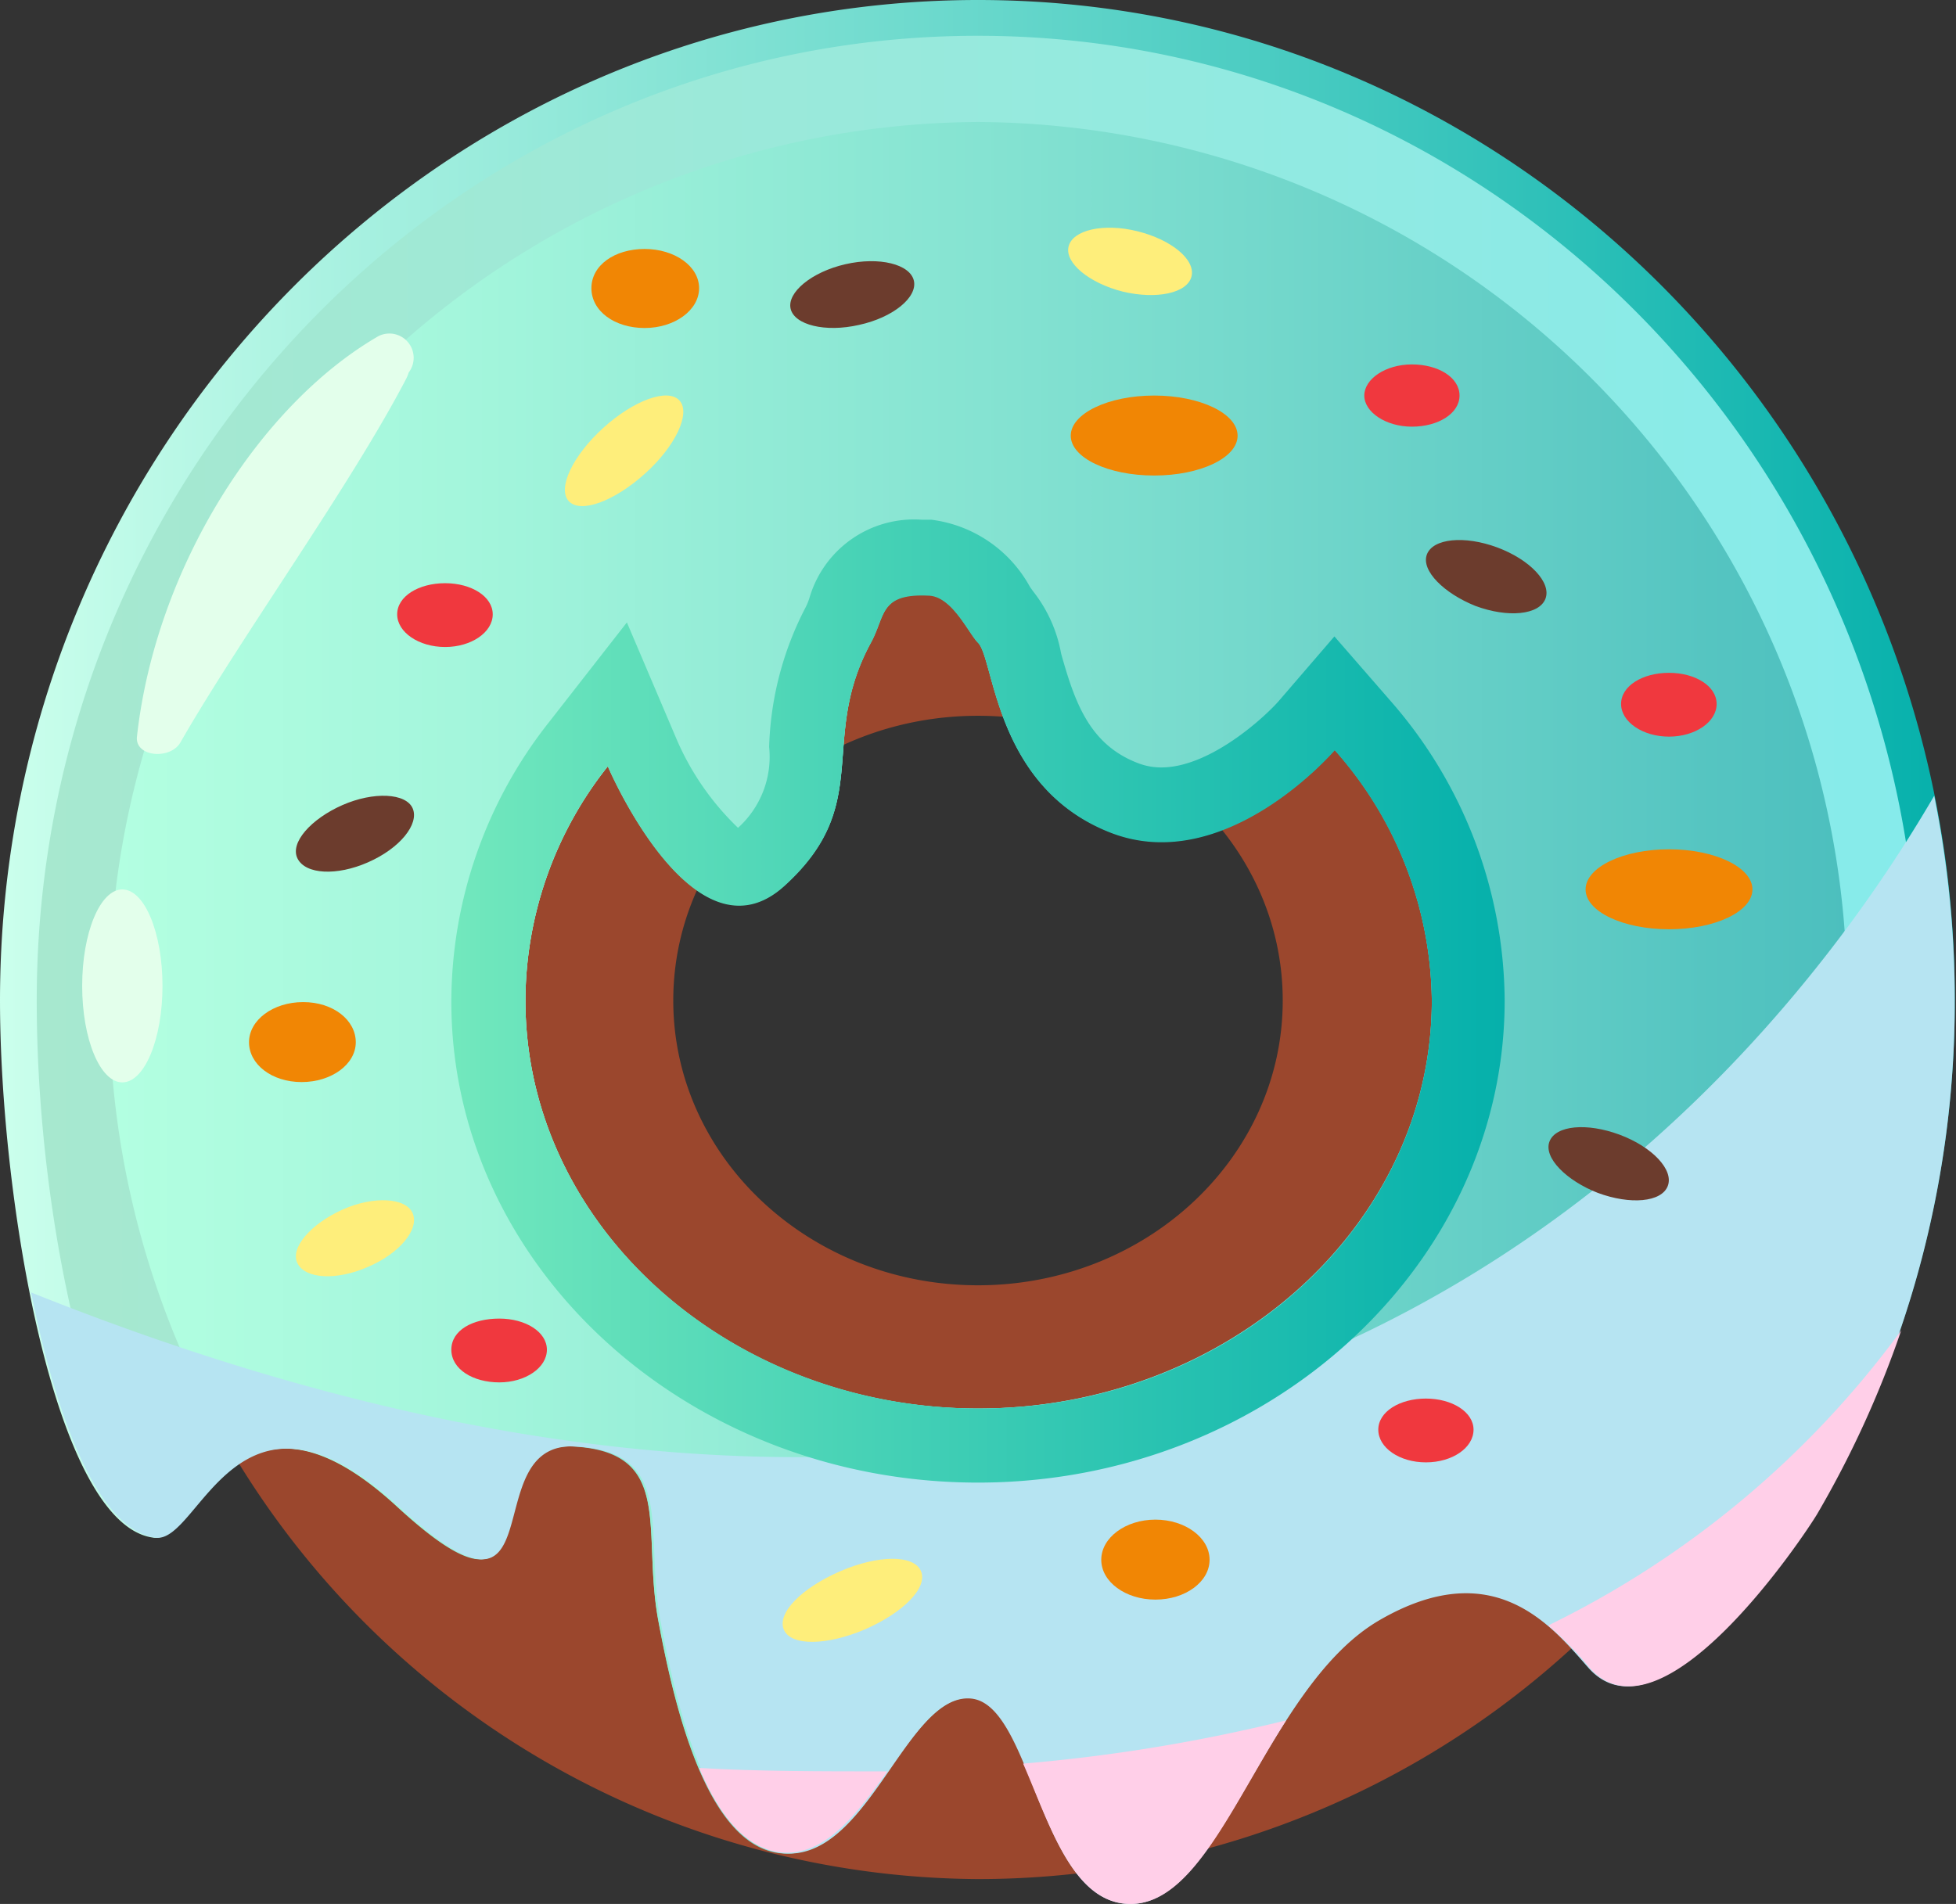 <svg xmlns="http://www.w3.org/2000/svg" xmlns:xlink="http://www.w3.org/1999/xlink" viewBox="0 0 62.84 61.18">
  <rect x="0" y="0" width="62.84" height="61.18" fill="#333333" stroke="none"/>
  <defs>
    <style>
      .cls-1 {
        isolation: isolate;
      }

      .cls-2 {
        fill: #9b472d;
      }

      .cls-3 {
        fill: url(#linear-gradient);
      }

      .cls-4 {
        fill: url(#linear-gradient-2);
      }

      .cls-5 {
        fill: url(#linear-gradient-3);
      }

      .cls-6 {
        fill: #b6e4f2;
      }

      .cls-6, .cls-8 {
        mix-blend-mode: multiply;
      }

      .cls-7 {
        fill: url(#linear-gradient-4);
      }

      .cls-8 {
        fill: #ffcfe8;
      }

      .cls-9 {
        fill: #e3ffeb;
      }

      .cls-10 {
        fill: #feee7b;
      }

      .cls-11 {
        fill: #6c3c2d;
      }

      .cls-12 {
        fill: #f18604;
      }

      .cls-13 {
        fill: #f0383e;
      }
    </style>
    <linearGradient id="linear-gradient" y1="30.59" x2="62.84" y2="30.59" gradientUnits="userSpaceOnUse">
      <stop offset="0" stop-color="#cbffec"/>
      <stop offset="1" stop-color="#05b0ab"/>
    </linearGradient>
    <linearGradient id="linear-gradient-2" x1="1.19" y1="30.59" x2="61.65" y2="30.59" gradientUnits="userSpaceOnUse">
      <stop offset="0" stop-color="#a7e8cf"/>
      <stop offset="1" stop-color="#86ebeb"/>
    </linearGradient>
    <linearGradient id="linear-gradient-3" x1="3.51" y1="32.06" x2="59.34" y2="32.06" gradientUnits="userSpaceOnUse">
      <stop offset="0" stop-color="#b3ffe1"/>
      <stop offset="0.2" stop-color="#a4f6dc"/>
      <stop offset="0.58" stop-color="#7ddecf"/>
      <stop offset="1" stop-color="#4cbfbe"/>
    </linearGradient>
    <linearGradient id="linear-gradient-4" x1="14.5" y1="32.19" x2="48.34" y2="32.19" gradientUnits="userSpaceOnUse">
      <stop offset="0" stop-color="#72e8bd"/>
      <stop offset="1" stop-color="#05b0ab"/>
    </linearGradient>
  </defs>
  <title>P1_2</title>
  <g class="cls-1">
    <g id="圖層_2" data-name="圖層 2">
      <g id="圖層_1-2" data-name="圖層 1">
        <g>
          <path class="cls-2" d="M31.42,3.92A28.07,28.07,0,0,0,3.51,32.15,28.07,28.07,0,0,0,31.42,60.38a28.23,28.23,0,0,0,0-56.46Zm0,37.38c-5.4,0-9.79-4.1-9.79-9.15S26,23,31.42,23s9.79,4.1,9.79,9.15S36.82,41.3,31.42,41.3Z"/>
          <path class="cls-3" d="M31.42,0C14.1,0,0,14.42,0,32.15,0,38.5,1.75,49,4.93,49.41c1.42.2,2.62-5.79,7.82-1s2.38-2.11,5.66-1.93,2.2,2.71,2.74,5.61,1.65,7.57,4.21,7.47,3.83-5.14,5.84-5,2.2,6.6,5.12,6.6,4.34-7,8-9.12,5.51.16,6.7,1.52c2.33,2.67,6.9-4.29,7.32-4.93a32.54,32.54,0,0,0,4.46-16.5C62.84,14.42,48.75,0,31.42,0Zm0,45.26c-8,0-14.54-5.88-14.54-13.11a12.15,12.15,0,0,1,2.65-7.53h0s2.76,6.47,5.67,3.83,1.06-4.64,2.78-7.81c.47-.86.27-1.59,1.83-1.52.77,0,1.3,1.21,1.61,1.52.53.53.53,4.63,4.24,6.09s7.22-2.64,7.22-2.64h0A12.31,12.31,0,0,1,46,32.15C46,39.38,39.44,45.26,31.42,45.26Z"/>
          <path class="cls-4" d="M36.32,60c-.81,0-1.47-1.66-2-3-.68-1.7-1.38-3.45-3-3.61h-.23c-1.53,0-2.52,1.39-3.47,2.73-.74,1-1.57,2.19-2.31,2.22h0c-.55,0-1.88-.64-3-6.5a14.29,14.29,0,0,1-.18-2c-.07-1.84-.17-4.35-3.66-4.55h-.19c-2.2,0-2.69,2-2.95,3,0,.15-.09.34-.14.5a9.84,9.84,0,0,1-1.65-1.29,6.71,6.71,0,0,0-4.38-2.15,5,5,0,0,0-3.85,2.3c-.14.16-.31.37-.45.5-1.63-.86-3.68-8.5-3.68-16,0-17.07,13.56-31,30.23-31s30.23,13.89,30.23,31A31.38,31.38,0,0,1,57.36,48c-1.58,2.45-3.89,5-5,5h0c-.1,0-.2,0-.36-.2l-.08-.08C51,51.7,49.53,50,47.13,50a6.74,6.74,0,0,0-3.37,1c-2,1.19-3.38,3.49-4.58,5.52C38.24,58.16,37.17,60,36.32,60ZM19.53,23.43a1.21,1.21,0,0,0-.94.46,13.36,13.36,0,0,0-2.9,8.26c0,7.89,7.06,14.3,15.73,14.3S47.15,40,47.15,32.15a13.39,13.39,0,0,0-3.37-8.84,1.21,1.21,0,0,0-.9-.41h0a1.19,1.19,0,0,0-.91.42s-2.22,2.53-4.66,2.53a3.39,3.39,0,0,1-1.22-.23c-2.21-.87-2.77-2.94-3.15-4.3a3.12,3.12,0,0,0-.68-1.52l-.16-.23a3.05,3.05,0,0,0-2.24-1.64h-.25a2.34,2.34,0,0,0-2.5,1.72,2.31,2.31,0,0,1-.18.42,9.18,9.18,0,0,0-1,4,4.25,4.25,0,0,1-1.5,3.47c-.36.33-.58.33-.65.33-1,0-2.45-2.17-3.13-3.74a1.2,1.2,0,0,0-.94-.71Z"/>
          <path class="cls-5" d="M59.34,32.15A28.08,28.08,0,0,0,31.42,3.92,28.07,28.07,0,0,0,3.51,32.15,28.35,28.35,0,0,0,7.68,47c1.11-.72,2.66-.82,5.07,1.38,5.3,4.85,2.38-2.11,5.66-1.93s2.2,2.71,2.74,5.61,1.65,7.57,4.21,7.47,3.83-5.14,5.84-5c1.52.15,2,3.81,3.38,5.61a26,26,0,0,0,4.25-.83c1.58-2.21,3-5.85,5.53-7.3,3-1.76,4.83-.48,6,.79A28.33,28.33,0,0,0,59.34,32.15ZM31.42,45.26c-8,0-14.54-5.88-14.54-13.11a12.15,12.15,0,0,1,2.65-7.53s2.76,6.47,5.67,3.83,1.06-4.64,2.78-7.81c.47-.86.27-1.59,1.83-1.52.77,0,1.3,1.21,1.61,1.52.53.53.53,4.63,4.24,6.09s7.22-2.64,7.22-2.64A12.31,12.31,0,0,1,46,32.15C46,39.38,39.44,45.26,31.42,45.26Z"/>
          <path class="cls-6" d="M31.2,54.58c2,.2,2.2,6.6,5.12,6.6s4.34-7,8-9.12,5.51.16,6.7,1.52c2.33,2.67,6.9-4.29,7.32-4.93a32.54,32.54,0,0,0,4.46-16.5,33.07,33.07,0,0,0-.66-6.58C56.49,35.27,39,56.75,1,41.53c.83,4.13,2.17,7.62,4,7.88,1.42.2,2.62-5.79,7.82-1s2.38-2.11,5.66-1.93,2.2,2.71,2.74,5.61,1.65,7.57,4.21,7.47S29.19,54.39,31.2,54.58Z"/>
          <path class="cls-7" d="M31.42,47.64c9.33,0,16.92-7,16.92-15.49a14.74,14.74,0,0,0-3.66-9.62l-1.81-2.08-1.8,2.09c-.48.54-2.21,2.12-3.76,2.12a2.08,2.08,0,0,1-.78-.15c-1.53-.6-2-1.94-2.44-3.51a4.51,4.51,0,0,0-.9-2l-.1-.14a4.21,4.21,0,0,0-3.17-2.16h-.31A3.5,3.5,0,0,0,26,19.23a2.07,2.07,0,0,1-.11.27A10.34,10.34,0,0,0,24.71,24a3.07,3.07,0,0,1-1,2.6,8.71,8.71,0,0,1-2-2.91L20.14,20l-2.49,3.19a14.52,14.52,0,0,0-3.15,9C14.5,40.69,22.09,47.64,31.42,47.64Zm-11.89-23s2.76,6.47,5.67,3.83,1.06-4.64,2.78-7.81c.47-.86.27-1.59,1.83-1.52.77,0,1.3,1.21,1.61,1.52.53.53.53,4.63,4.24,6.09s7.22-2.64,7.22-2.64A12.31,12.31,0,0,1,46,32.15c0,7.23-6.52,13.11-14.54,13.11S16.88,39.38,16.88,32.15A12.15,12.15,0,0,1,19.53,24.62Z"/>
          <g>
            <path class="cls-8" d="M58.38,48.65a32.5,32.5,0,0,0,2.7-5.9,30.73,30.73,0,0,1-11.34,9.48,11,11,0,0,1,1.32,1.35C53.39,56.25,58,49.29,58.38,48.65Z"/>
            <path class="cls-8" d="M25.36,59.53c1.29-.05,2.25-1.36,3.15-2.61-2.14,0-4.18,0-6.05-.11C23.12,58.38,24.05,59.58,25.36,59.53Z"/>
            <path class="cls-8" d="M36.32,61.18c2,0,3.26-3.17,5-5.9a54.3,54.3,0,0,1-8.45,1.39C33.72,58.61,34.47,61.18,36.32,61.18Z"/>
          </g>
          <path class="cls-9" d="M12.16,10.8C8.35,13,5,18.25,4.4,23.67c-.07.66,1.08.75,1.4.18,1.92-3.35,5.48-8.27,7.26-11.7a1.34,1.34,0,0,0,.07-.18A.78.78,0,0,0,12.16,10.8Z"/>
          <ellipse class="cls-9" cx="3.93" cy="31.68" rx="1.29" ry="3.1"/>
          <path class="cls-10" d="M20.72,15.22c-1,.9-2.08,1.29-2.45.88s.13-1.46,1.11-2.35,2.08-1.29,2.45-.88S21.7,14.34,20.72,15.22Z"/>
          <path class="cls-10" d="M27.78,52.36c-1.22.52-2.38.54-2.6,0s.59-1.34,1.81-1.87,2.38-.54,2.6,0S29,51.83,27.78,52.36Z"/>
          <path class="cls-10" d="M11.82,40.71c-1,.44-2,.39-2.26-.11S10,39.32,11,38.87s2.05-.39,2.26.12S12.85,40.27,11.82,40.71Z"/>
          <path class="cls-10" d="M36.07,9.37C35,9.1,34.2,8.45,34.33,7.92s1.12-.76,2.21-.49,1.87.91,1.74,1.45S37.16,9.63,36.07,9.37Z"/>
          <path class="cls-11" d="M11.82,27.71c-1,.44-2,.39-2.26-.12S10,26.31,11,25.87s2.05-.39,2.26.11S12.85,27.26,11.82,27.71Z"/>
          <path class="cls-11" d="M27.6,10.44c-1.09.25-2.08,0-2.2-.52s.67-1.18,1.76-1.43,2.08,0,2.2.53S28.7,10.2,27.6,10.44Z"/>
          <path class="cls-11" d="M47.4,19.47c-1-.4-1.75-1.13-1.56-1.65s1.21-.62,2.26-.23,1.75,1.13,1.55,1.65S48.45,19.86,47.4,19.47Z"/>
          <path class="cls-11" d="M51.33,38.33c-1-.39-1.75-1.13-1.55-1.65s1.2-.61,2.25-.22,1.75,1.13,1.55,1.65S52.38,38.72,51.33,38.33Z"/>
          <path class="cls-12" d="M39.76,14c0,.71-1.2,1.28-2.68,1.28S34.4,14.71,34.4,14s1.2-1.29,2.68-1.29S39.76,13.29,39.76,14Z"/>
          <path class="cls-12" d="M56.3,28.58c0,.71-1.2,1.28-2.68,1.28s-2.68-.57-2.68-1.28,1.2-1.29,2.68-1.29S56.3,27.87,56.3,28.58Z"/>
          <path class="cls-12" d="M11.43,33.49c0,.71-.78,1.28-1.74,1.28S8,34.2,8,33.49s.77-1.29,1.74-1.29S11.43,32.78,11.43,33.49Z"/>
          <path class="cls-12" d="M38.86,50.12c0,.71-.78,1.28-1.74,1.28s-1.74-.57-1.74-1.28.78-1.29,1.74-1.29S38.86,49.41,38.86,50.12Z"/>
          <path class="cls-12" d="M22.46,9.26c0,.71-.79,1.28-1.75,1.28S19,10,19,9.26,19.75,8,20.71,8,22.46,8.55,22.46,9.26Z"/>
          <path class="cls-13" d="M15.83,19.74c0,.58-.69,1.05-1.53,1.05s-1.54-.47-1.54-1.05.69-1,1.54-1S15.83,19.17,15.83,19.74Z"/>
          <path class="cls-13" d="M46.89,12.71c0,.58-.69,1-1.53,1s-1.53-.47-1.53-1,.68-1,1.53-1S46.89,12.13,46.89,12.71Z"/>
          <path class="cls-13" d="M55.15,22.62c0,.58-.69,1.05-1.53,1.05s-1.54-.47-1.54-1.05.69-1,1.54-1S55.15,22.05,55.15,22.62Z"/>
          <path class="cls-13" d="M47.34,45.94c0,.58-.68,1.05-1.53,1.05s-1.53-.47-1.53-1.05.69-1,1.53-1S47.34,45.37,47.34,45.94Z"/>
          <path class="cls-13" d="M17.57,43.37c0,.58-.69,1.05-1.53,1.05S14.5,44,14.5,43.37s.69-1,1.54-1S17.57,42.8,17.57,43.37Z"/>
        </g>
      </g>
    </g>
  </g>
</svg>
